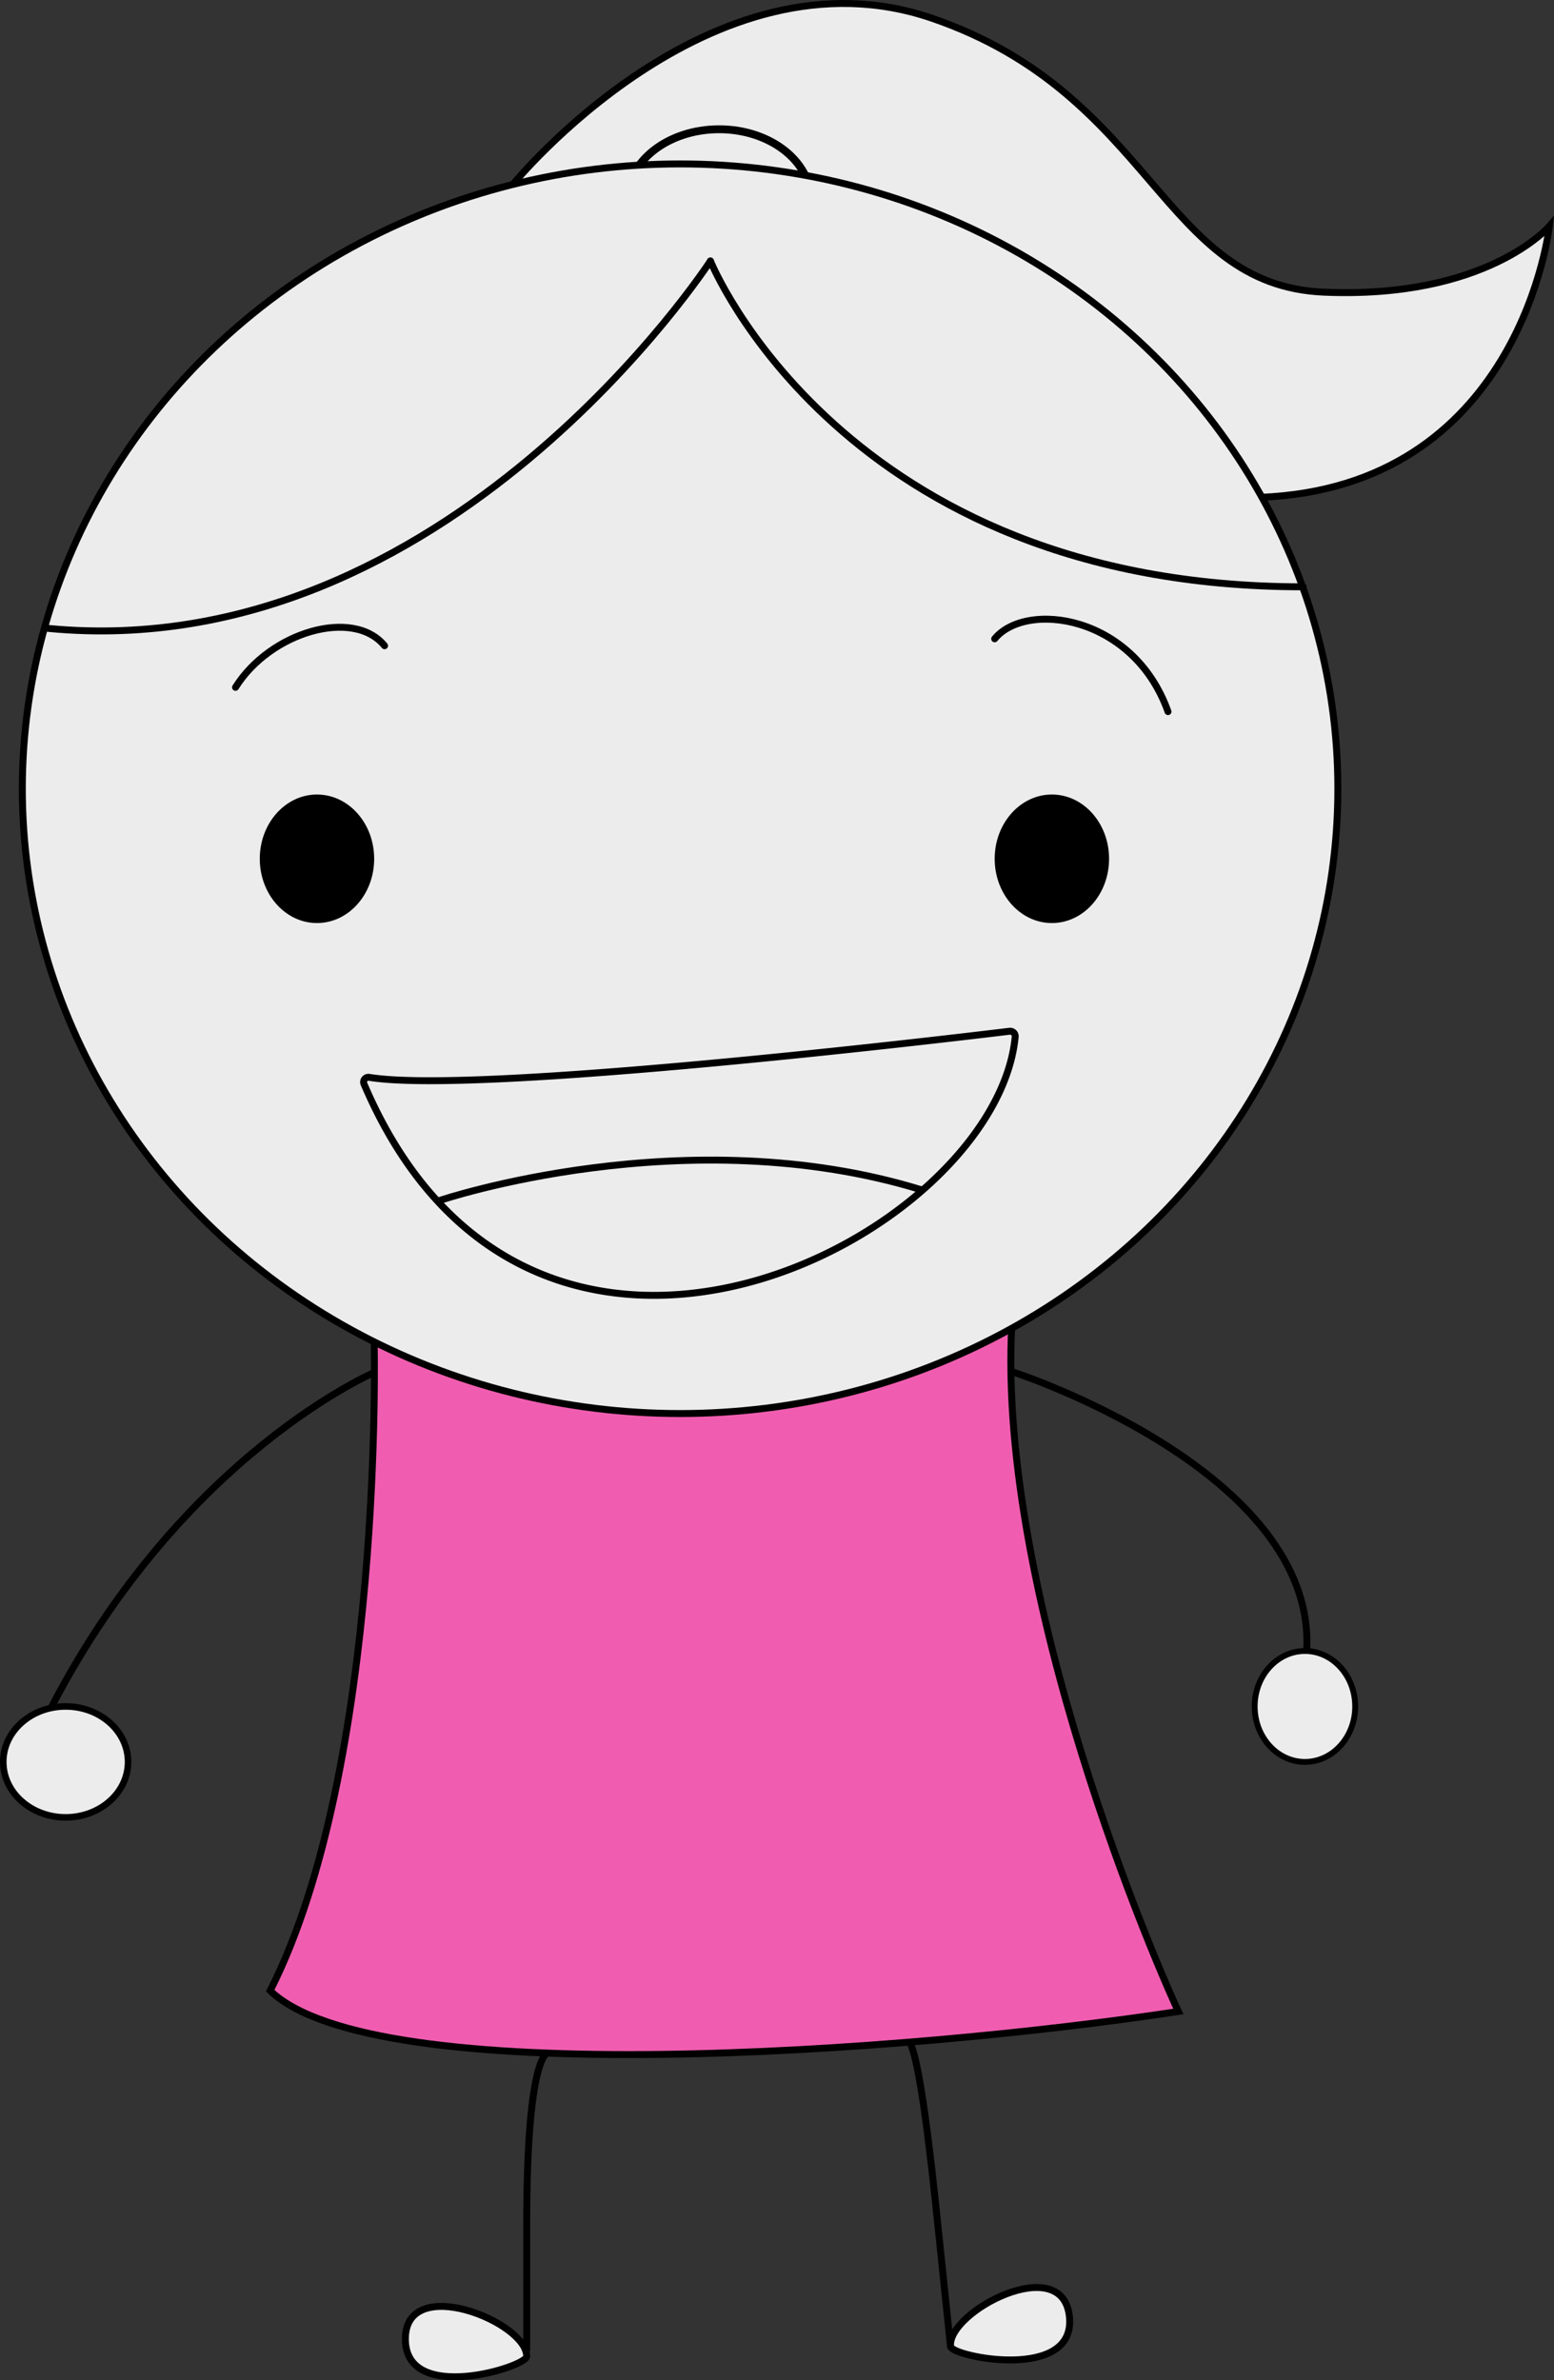 <svg xmlns="http://www.w3.org/2000/svg" viewBox="0 0 448.29 686.68"><rect x="0" y="0" width="448.29" height="686.68" fill="#333333" stroke="none"/><defs><style>.cls-1,.cls-2,.cls-5,.cls-6,.cls-7{fill:#ececec;}.cls-1,.cls-2,.cls-3,.cls-4,.cls-5,.cls-6,.cls-7,.cls-8{stroke:#000;stroke-miterlimit:10;}.cls-1,.cls-3,.cls-4,.cls-7,.cls-8{stroke-width:2px;}.cls-2{stroke-width:2.27px;}.cls-3{fill:#f05db0;}.cls-4,.cls-8{fill:none;}.cls-5{stroke-width:1.89px;}.cls-6{stroke-width:1.69px;}.cls-7,.cls-8{stroke-linecap:round;}</style></defs><title>Asset 4</title><g id="Layer_2" data-name="Layer 2"><g id="Layer_2-2" data-name="Layer 2"><path class="cls-1" d="M148,53.15S204.94-16.71,268.94,5.29s66,77,113,79,65-19,65-19-8,73-80,78S148,53.15,148,53.15Z"/><ellipse class="cls-2" cx="207.44" cy="57.79" rx="26.5" ry="20.5"/><path class="cls-3" d="M107.94,387.13s3,122.16-30,187.16c30,29,183,18,262,6-8-17-57-132-47-210S107.94,387.13,107.94,387.13Z"/><path class="cls-4" d="M157.94,592.29s-6,.5-6,49.5v36.5"/><path class="cls-4" d="M261.94,589.29s2.64-4.31,8.07,47.47,4,38.58,4,38.58"/><path class="cls-1" d="M116.94,674.79c0-19,35-5,35,5C151.94,682.79,116.94,693.79,116.94,674.79Z"/><path class="cls-1" d="M308.5,668.3c-2-18.9-35.33-1.32-34.28,8.62C274.53,679.9,310.48,687.2,308.5,668.3Z"/><ellipse class="cls-5" cx="18.94" cy="508.29" rx="18" ry="16"/><ellipse class="cls-6" cx="376.44" cy="492.29" rx="14.5" ry="16"/><path class="cls-4" d="M108.17,395.85s-55.23,23.44-93.23,96.44"/><path class="cls-4" d="M292.36,395.85s87.58,28.44,84.58,80.44"/><ellipse class="cls-1" cx="196.19" cy="227.54" rx="189.75" ry="180.25"/><ellipse cx="91.44" cy="247.75" rx="16.5" ry="18.54"/><ellipse cx="303.44" cy="247.75" rx="16.5" ry="18.54"/><path class="cls-7" d="M105,312.71c48.39,113.39,182.2,44.63,187.86-13.6a1.47,1.47,0,0,0-1.63-1.61c-17.1,2.08-153.62,18.37-184.73,13.3A1.39,1.39,0,0,0,105,312.71Z"/><path class="cls-8" d="M204.94,75.29s-76,117-191,106"/><path class="cls-8" d="M204.94,75.29s38,94,171,94"/><path class="cls-7" d="M126.94,346.29s71-24,139-3"/><path class="cls-8" d="M110.94,186.29c-9-11-33-4-43,12"/><path class="cls-8" d="M286.94,184.29c9-11,40-7,50,21"/></g></g></svg>